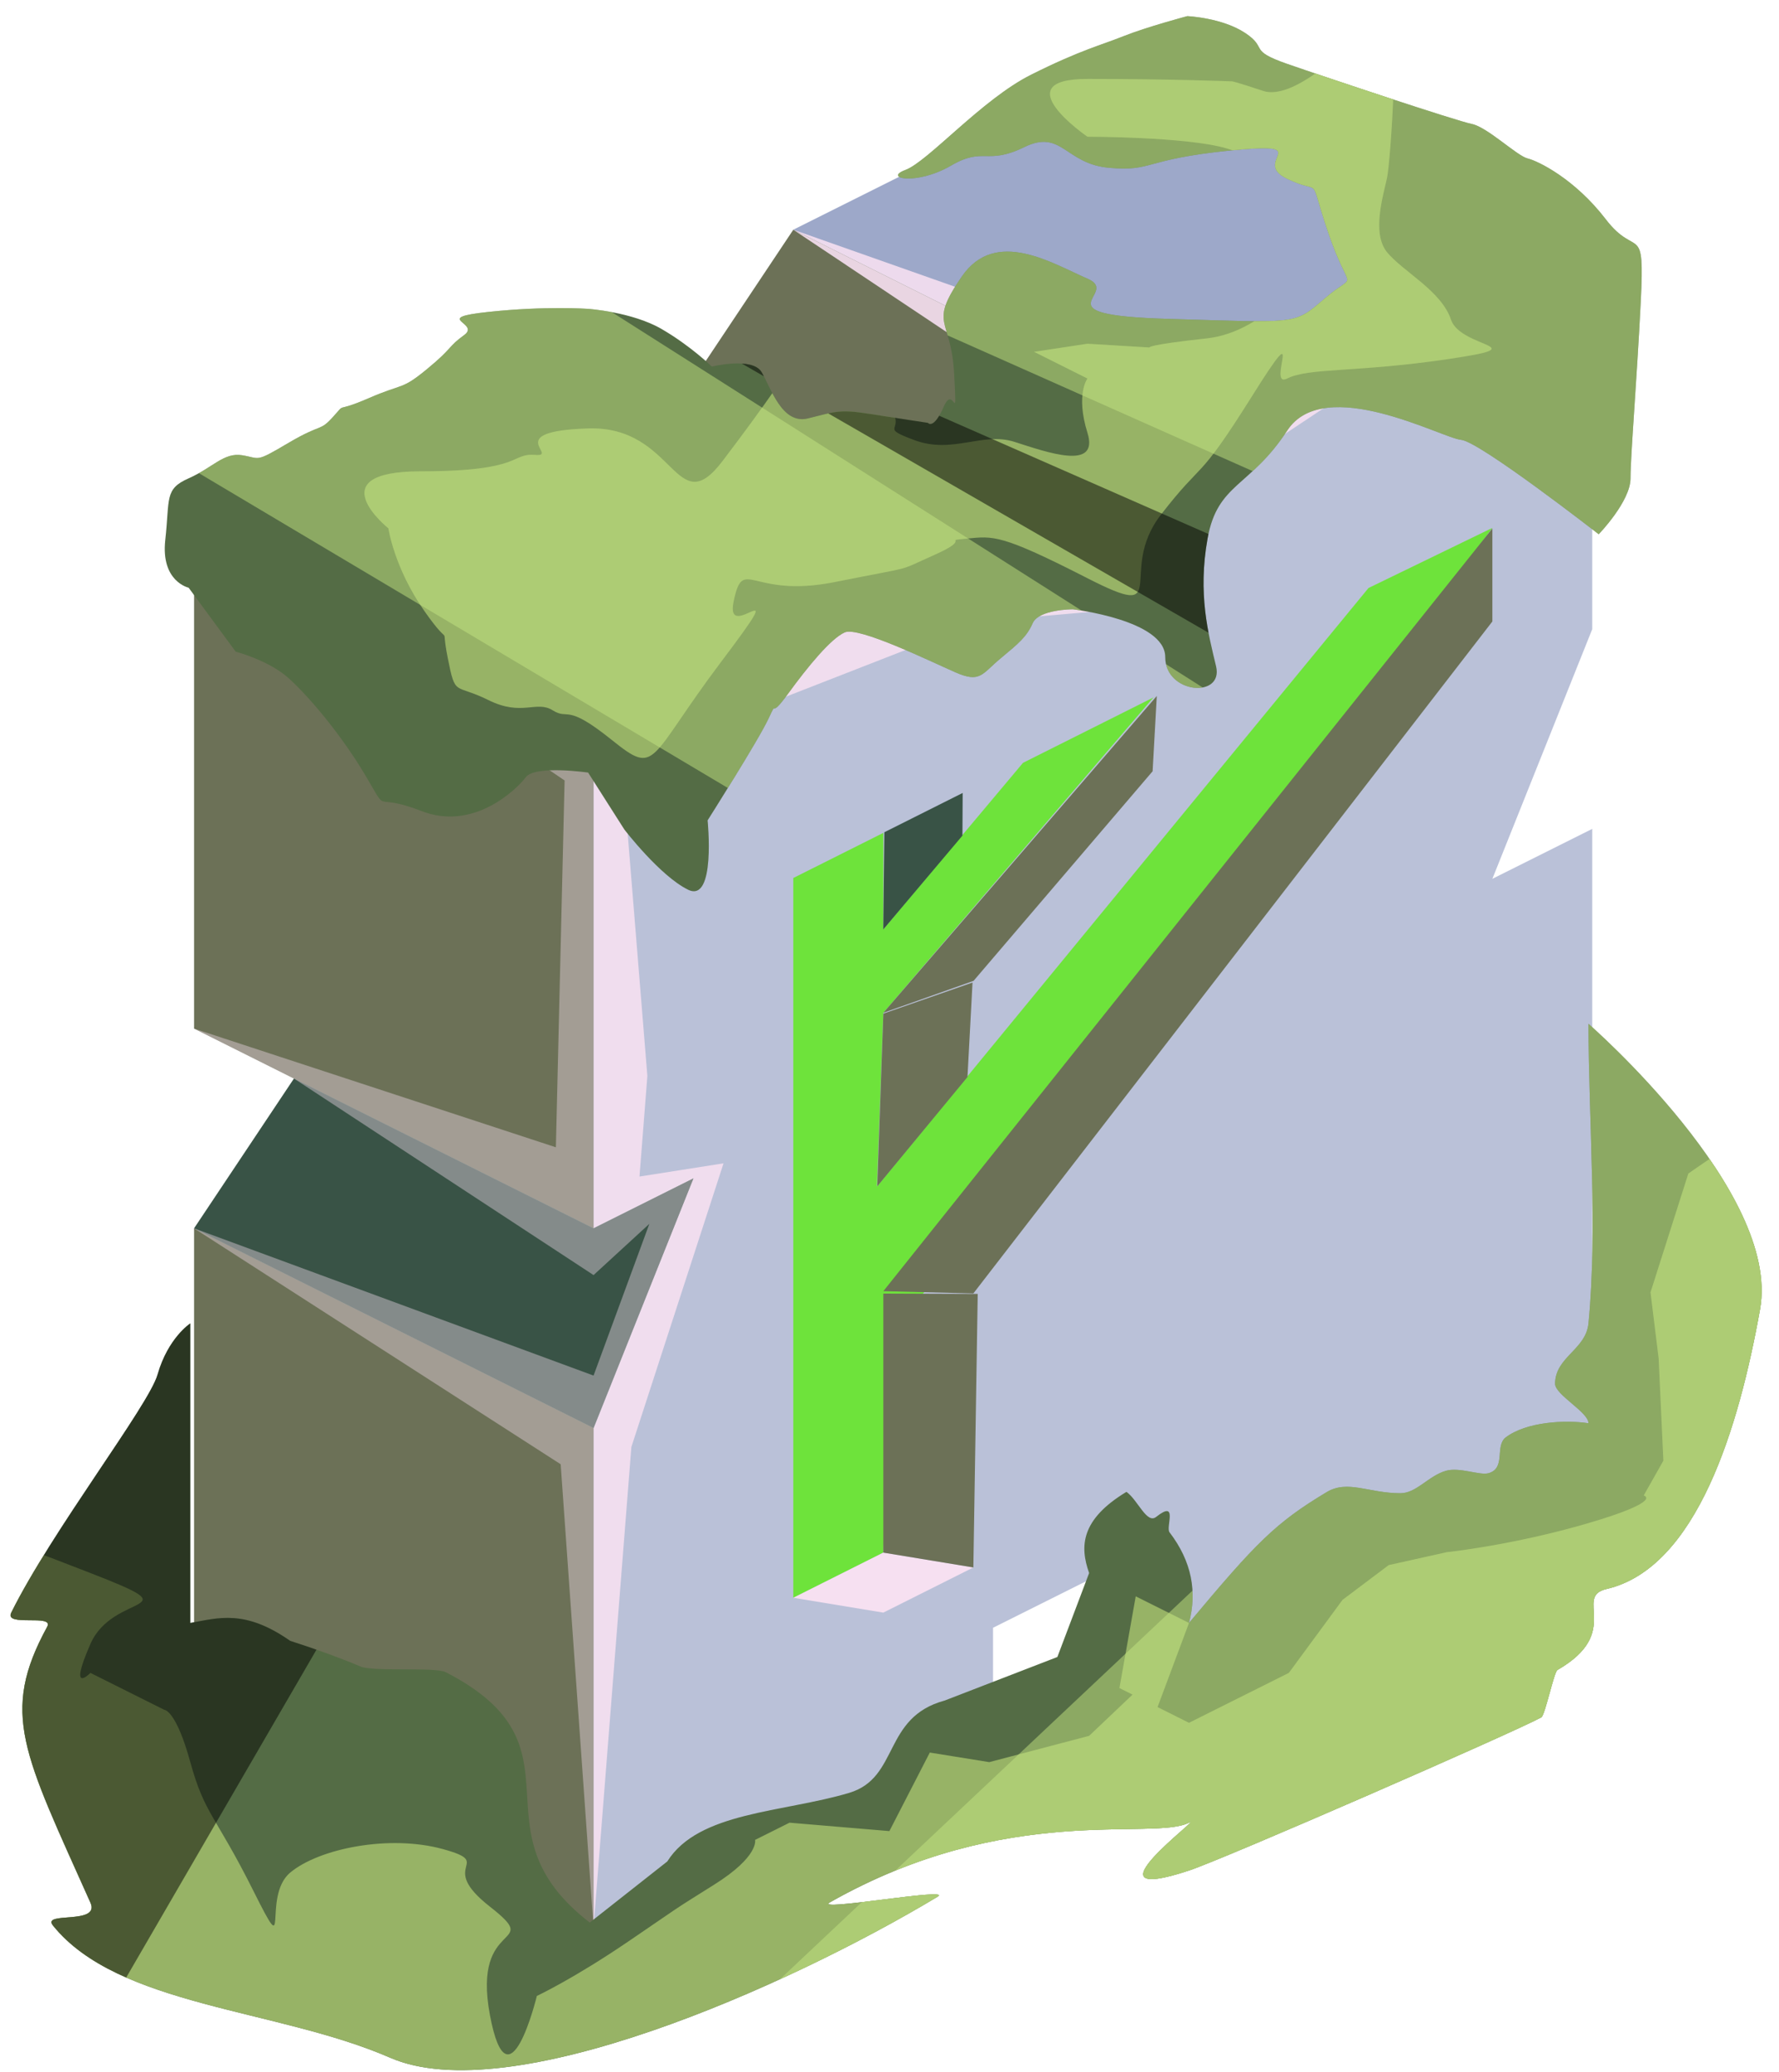 <?xml version="1.0" encoding="UTF-8" standalone="no"?><!DOCTYPE svg PUBLIC "-//W3C//DTD SVG 1.1//EN" "http://www.w3.org/Graphics/SVG/1.1/DTD/svg11.dtd"><svg width="100%" height="100%" viewBox="0 0 91 106" version="1.1" xmlns="http://www.w3.org/2000/svg" xmlns:xlink="http://www.w3.org/1999/xlink" xml:space="preserve" xmlns:serif="http://www.serif.com/" style="fill-rule:evenodd;clip-rule:evenodd;stroke-linejoin:round;stroke-miterlimit:1.414;"><g id="F_Runestone_mossy_1"><g id="F_Runestone_grass_runes_1"><g id="F_Runestone_runes_1"><g><g><g><path d="M61.013,1.535l20.434,10.217l-20.434,10.217l-20.434,-10.217l20.434,-10.217Z" style="fill:#9da8c9;"/><clipPath id="_clip1"><path d="M61.013,1.535l20.434,10.217l-20.434,10.217l-20.434,-10.217l20.434,-10.217Z"/></clipPath><g clip-path="url(#_clip1)"><path d="M81.447,11.752l-20.434,7.207l-20.434,-7.207l16.528,11.037l-2.016,4.234l-4.295,0.054l-20.434,-10.217l15.325,9.861l-14.487,7.762l-21.273,-7.406l18.954,12.849l-0.446,18.766l-18.508,-6.072l5.109,2.554l15.326,10.055l2.854,-2.621l-2.854,7.762l-20.435,-7.533l18.753,12.069l1.682,23.691l1.935,-24.575l4.714,-14.51l-4.299,0.676l0.403,-5.141l-1.31,-16.129l18.225,-7.115l8.696,-0.76l5.176,-7.63l17.545,-11.661Z" style="fill:#f6e0f1;fill-opacity:0.9;"/></g><path d="M30.362,16.86l-20.435,10.217l20.435,10.217l20.434,-10.217l-20.434,-10.217" style="fill:#9da8c9;"/><clipPath id="_clip2"><path d="M30.362,16.86l-20.435,10.217l20.435,10.217l20.434,-10.217l-20.434,-10.217"/></clipPath><g clip-path="url(#_clip2)"><path d="M84.078,70.404l-10.72,-7.911l-2.054,-16.353l-2.977,16.814l10.719,12.6l-15.707,10.328l-3.667,-13.492l1.415,-10.924l-5.109,4.654l0,13.225l-13.317,3.559l10.938,2.739l-11.142,12.485l-6.913,-10.65l-5.109,-3.656l-18.08,9.472l15.264,0.231l12.413,0.867l-4.488,7.709l-30.651,0.962l-2.388,-27.632l7.496,6.469l6.793,1.712l3.424,-1.712l-7.428,-3.714l-4.456,-12.446l-0.849,-23.451l12.733,8.96l1.983,4.117l1.42,-5.819l-3.403,-3.407l-11.817,-14.526l4.261,-17.455l17.773,16.655l-5.108,-17.879l11.544,-5.773l8.89,-4.444l7.848,9.032l4.366,5.294l3.112,-1.555l5.108,-4.978l-5.108,-3.078l0,2.947l-5.109,-2.554l2.564,-3.826l12.762,4.01l7.676,1.1l7.649,10.83l-1.66,12.598l1.66,31.482l7.734,-67.653l-72.438,-2.165l-40.256,53.097l18.115,65.252l76.628,-0.636l7.666,-41.511" style="fill:#542f7f;fill-opacity:0.7;"/><path d="M81.447,11.752l-20.434,7.207l-20.434,-7.207l16.528,11.037l-2.016,4.234l-4.295,0.054l-20.434,-10.217l15.325,9.861l-14.487,7.762l-21.273,-7.406l18.954,12.849l-0.446,18.766l-18.508,-6.072l5.109,2.554l15.326,10.055l2.854,-2.621l-2.854,7.762l-20.435,-7.533l18.753,12.069l1.682,23.691l1.935,-24.575l4.714,-14.51l-4.299,0.676l0.403,-5.141l-1.31,-16.129l18.225,-7.115l8.696,-0.76l5.176,-7.63l17.545,-11.661Z" style="fill:#f6e0f1;fill-opacity:0.9;"/></g><path d="M40.579,11.752l-5.109,7.662l20.434,10.218l5.109,-7.663l-20.434,-10.217Z" style="fill:#6c7157;"/><clipPath id="_clip3"><path d="M40.579,11.752l-5.109,7.662l20.434,10.218l5.109,-7.663l-20.434,-10.217Z"/></clipPath><g clip-path="url(#_clip3)"><path d="M84.078,70.404l-10.72,-7.911l-2.054,-16.353l-2.977,16.814l10.719,12.6l-15.707,10.328l-3.667,-13.492l1.415,-10.924l-5.109,4.654l0,13.225l-13.317,3.559l10.938,2.739l-11.142,12.485l-6.913,-10.65l-5.109,-3.656l-18.08,9.472l15.264,0.231l12.413,0.867l-4.488,7.709l-30.651,0.962l-2.388,-27.632l7.496,6.469l6.793,1.712l3.424,-1.712l-7.428,-3.714l-4.456,-12.446l-0.849,-23.451l12.733,8.96l1.983,4.117l1.42,-5.819l-3.403,-3.407l-11.817,-14.526l4.261,-17.455l17.773,16.655l-5.108,-17.879l11.544,-5.773l8.89,-4.444l7.848,9.032l4.366,5.294l3.112,-1.555l5.108,-4.978l-5.108,-3.078l0,2.947l-5.109,-2.554l2.564,-3.826l12.762,4.01l7.676,1.1l7.649,10.83l-1.66,12.598l1.66,31.482l7.734,-67.653l-72.438,-2.165l-40.256,53.097l18.115,65.252l76.628,-0.636l7.666,-41.511" style="fill:#542f7f;fill-opacity:0.7;"/><path d="M81.447,11.752l-20.434,7.207l-20.434,-7.207l16.528,11.037l-2.016,4.234l-4.295,0.054l-20.434,-10.217l15.325,9.861l-14.487,7.762l-21.273,-7.406l18.954,12.849l-0.446,18.766l-18.508,-6.072l5.109,2.554l15.326,10.055l2.854,-2.621l-2.854,7.762l-20.435,-7.533l18.753,12.069l1.682,23.691l1.935,-24.575l4.714,-14.51l-4.299,0.676l0.403,-5.141l-1.31,-16.129l18.225,-7.115l8.696,-0.76l5.176,-7.63l17.545,-11.661Z" style="fill:#f6e0f1;fill-opacity:0.9;"/></g><path d="M81.447,11.752l-20.434,10.217l-5.109,7.663l-5.108,-2.555l-20.434,10.217l0,25.543l5.108,-2.554l-5.108,12.771l0,25.543l20.434,-10.217l0,-5.109l5.108,-2.554l5.109,2.554l20.434,-10.217l0,-30.651l-5.109,2.554l5.109,-12.771l0,-20.434" style="fill:#bac1d8;"/><clipPath id="_clip4"><path d="M81.447,11.752l-20.434,10.217l-5.109,7.663l-5.108,-2.555l-20.434,10.217l0,25.543l5.108,-2.554l-5.108,12.771l0,25.543l20.434,-10.217l0,-5.109l5.108,-2.554l5.109,2.554l20.434,-10.217l0,-30.651l-5.109,2.554l5.109,-12.771l0,-20.434"/></clipPath><g clip-path="url(#_clip4)"><path d="M81.447,11.752l-20.434,7.207l-20.434,-7.207l16.528,11.037l-2.016,4.234l-4.295,0.054l-20.434,-10.217l15.325,9.861l-14.487,7.762l-21.273,-7.406l18.954,12.849l-0.446,18.766l-18.508,-6.072l5.109,2.554l15.326,10.055l2.854,-2.621l-2.854,7.762l-20.435,-7.533l18.753,12.069l1.682,23.691l1.935,-24.575l4.714,-14.51l-4.299,0.676l0.403,-5.141l-1.31,-16.129l18.225,-7.115l8.696,-0.76l5.176,-7.63l17.545,-11.661Z" style="fill:#f6e0f1;fill-opacity:0.9;"/></g><path d="M9.927,27.077l20.435,10.217l0,25.543l-20.435,-10.217l0,-25.543Z" style="fill:#6c7157;"/><clipPath id="_clip5"><path d="M9.927,27.077l20.435,10.217l0,25.543l-20.435,-10.217l0,-25.543Z"/></clipPath><g clip-path="url(#_clip5)"><path d="M81.447,11.752l-20.434,7.207l-20.434,-7.207l16.528,11.037l-2.016,4.234l-4.295,0.054l-20.434,-10.217l15.325,9.861l-14.487,7.762l-21.273,-7.406l18.954,12.849l-0.446,18.766l-18.508,-6.072l5.109,2.554l15.326,10.055l2.854,-2.621l-2.854,7.762l-20.435,-7.533l18.753,12.069l1.682,23.691l1.935,-24.575l4.714,-14.51l-4.299,0.676l0.403,-5.141l-1.31,-16.129l18.225,-7.115l8.696,-0.76l5.176,-7.63l17.545,-11.661Z" style="fill:#f6e0f1;fill-opacity:0.4;"/></g><path d="M30.362,98.597l-20.435,-10.217l0,-25.543l20.435,10.217l0,25.543" style="fill:#6c7157;"/><clipPath id="_clip6"><path d="M30.362,98.597l-20.435,-10.217l0,-25.543l20.435,10.217l0,25.543"/></clipPath><g clip-path="url(#_clip6)"><path d="M81.447,11.752l-20.434,7.207l-20.434,-7.207l16.528,11.037l-2.016,4.234l-4.295,0.054l-20.434,-10.217l15.325,9.861l-14.487,7.762l-21.273,-7.406l18.954,12.849l-0.446,18.766l-18.508,-6.072l5.109,2.554l15.326,10.055l2.854,-2.621l-2.854,7.762l-20.435,-7.533l18.753,12.069l1.682,23.691l1.935,-24.575l4.714,-14.51l-4.299,0.676l0.403,-5.141l-1.31,-16.129l18.225,-7.115l8.696,-0.76l5.176,-7.63l17.545,-11.661Z" style="fill:#f6e0f1;fill-opacity:0.4;"/></g><path d="M9.927,52.62l5.109,2.554l-5.109,7.663l20.435,10.217l5.108,-12.771l-5.108,2.554l-20.435,-10.217Z" style="fill:#395346;"/><clipPath id="_clip7"><path d="M9.927,52.62l5.109,2.554l-5.109,7.663l20.435,10.217l5.108,-12.771l-5.108,2.554l-20.435,-10.217Z"/></clipPath><g clip-path="url(#_clip7)"><path d="M81.447,11.752l-20.434,7.207l-20.434,-7.207l16.528,11.037l-2.016,4.234l-4.295,0.054l-20.434,-10.217l15.325,9.861l-14.487,7.762l-21.273,-7.406l18.954,12.849l-0.446,18.766l-18.508,-6.072l5.109,2.554l15.326,10.055l2.854,-2.621l-2.854,7.762l-20.435,-7.533l18.753,12.069l1.682,23.691l1.935,-24.575l4.714,-14.51l-4.299,0.676l0.403,-5.141l-1.31,-16.129l18.225,-7.115l8.696,-0.76l5.176,-7.63l17.545,-11.661Z" style="fill:#f6e0f1;fill-opacity:0.4;"/></g></g><g><path d="M40.579,44.916l0,36.821l4.605,-2.31l0.503,-11.192l30.651,-41.23l-6.337,3.076l-25.143,30.616l0.326,-8.885l13.818,-16.134l-6.673,3.346l-7.145,8.513l0,-4.93l-4.605,2.309Z" style="fill:#6ee33b;"/><path d="M40.579,81.737l4.605,0.759l4.606,-2.31l-4.606,-0.759l-4.605,2.31Z" style="fill:#f6e0f1;"/><path d="M49.79,80.186l0.223,-13.993l-4.829,-0.018l0,13.252l4.606,0.759Z" style="fill:#6c7157;"/><path d="M45.184,66.053l31.154,-39.021l0,4.76l-26.548,34.375l-4.606,-0.114Z" style="fill:#6c7157;"/><path d="M49.799,50.178l9.16,-10.723l0.214,-3.852l-13.989,16.209l4.615,-1.634Z" style="fill:#6c7157;"/><path d="M45.237,42.575l-0.056,4.973l4.05,-4.801l0.012,-2.182l-4.006,2.01Z" style="fill:#395346;"/><path d="M45.185,51.854l4.562,-1.591l-0.258,4.834l-4.616,5.593l0.312,-8.836Z" style="fill:#6c7157;"/></g></g></g></g><path d="M81.254,52.374c0,0 9.855,8.577 8.776,14.606c-1.078,6.028 -3.229,13.233 -7.853,14.308c-1.72,0.4 0.847,2.21 -2.512,4.143c-0.176,0.102 -0.635,2.32 -0.823,2.423c-1.408,0.769 -16.226,7.243 -18.023,7.836c-5.677,1.875 0.864,-2.886 0,-2.447c-1.867,0.948 -9.278,-1.077 -18.368,4.075c-0.899,0.51 6.362,-0.801 5.508,-0.288c-7.774,4.667 -21.894,10.898 -28.008,8.234c-5.758,-2.509 -13.904,-2.61 -17.243,-6.763c-0.596,-0.741 2.436,-0.007 1.918,-1.167c-3.422,-7.661 -4.632,-9.677 -2.213,-14.113c0.371,-0.68 -2.212,0.031 -1.837,-0.725c2.07,-4.177 7.027,-10.585 7.483,-12.178c0.537,-1.882 1.675,-2.618 1.675,-2.618l0,15.325c1.439,-0.257 2.787,-0.709 5.109,0.915c1.379,0.443 2.569,0.88 3.599,1.313c0.669,0.282 3.818,0.011 4.36,0.291c7.443,3.83 1.155,8.023 7.366,12.807l3.966,-3.126c1.596,-2.547 5.9,-2.495 9.298,-3.506c2.588,-0.77 1.704,-3.862 4.891,-4.725l5.763,-2.227l1.625,-4.296c-0.488,-1.367 -0.424,-2.743 1.91,-4.153c0.587,0.424 1.04,1.66 1.516,1.284c1.151,-0.91 0.484,0.521 0.685,0.783c1.154,1.507 1.415,3.058 0.997,4.64c3.435,-4.107 4.416,-5.117 7.045,-6.694c1.078,-0.647 2.156,0.061 3.776,0.057c0.822,-0.002 1.43,-0.894 2.328,-1.148c0.697,-0.198 1.722,0.251 2.177,0.123c0.902,-0.256 0.306,-1.398 0.877,-1.831c1.052,-0.798 3.03,-0.905 4.232,-0.724c0.004,-0.566 -1.713,-1.455 -1.709,-2.022c0.007,-1.369 1.577,-1.739 1.709,-3.086c0.466,-4.783 0.007,-10.451 0,-15.326Z" style="fill:#546c45;"/><clipPath id="_clip8"><path d="M81.254,52.374c0,0 9.855,8.577 8.776,14.606c-1.078,6.028 -3.229,13.233 -7.853,14.308c-1.72,0.4 0.847,2.21 -2.512,4.143c-0.176,0.102 -0.635,2.32 -0.823,2.423c-1.408,0.769 -16.226,7.243 -18.023,7.836c-5.677,1.875 0.864,-2.886 0,-2.447c-1.867,0.948 -9.278,-1.077 -18.368,4.075c-0.899,0.51 6.362,-0.801 5.508,-0.288c-7.774,4.667 -21.894,10.898 -28.008,8.234c-5.758,-2.509 -13.904,-2.61 -17.243,-6.763c-0.596,-0.741 2.436,-0.007 1.918,-1.167c-3.422,-7.661 -4.632,-9.677 -2.213,-14.113c0.371,-0.68 -2.212,0.031 -1.837,-0.725c2.07,-4.177 7.027,-10.585 7.483,-12.178c0.537,-1.882 1.675,-2.618 1.675,-2.618l0,15.325c1.439,-0.257 2.787,-0.709 5.109,0.915c1.379,0.443 2.569,0.88 3.599,1.313c0.669,0.282 3.818,0.011 4.36,0.291c7.443,3.83 1.155,8.023 7.366,12.807l3.966,-3.126c1.596,-2.547 5.9,-2.495 9.298,-3.506c2.588,-0.77 1.704,-3.862 4.891,-4.725l5.763,-2.227l1.625,-4.296c-0.488,-1.367 -0.424,-2.743 1.91,-4.153c0.587,0.424 1.04,1.66 1.516,1.284c1.151,-0.91 0.484,0.521 0.685,0.783c1.154,1.507 1.415,3.058 0.997,4.64c3.435,-4.107 4.416,-5.117 7.045,-6.694c1.078,-0.647 2.156,0.061 3.776,0.057c0.822,-0.002 1.43,-0.894 2.328,-1.148c0.697,-0.198 1.722,0.251 2.177,0.123c0.902,-0.256 0.306,-1.398 0.877,-1.831c1.052,-0.798 3.03,-0.905 4.232,-0.724c0.004,-0.566 -1.713,-1.455 -1.709,-2.022c0.007,-1.369 1.577,-1.739 1.709,-3.086c0.466,-4.783 0.007,-10.451 0,-15.326Z"/></clipPath><g clip-path="url(#_clip8)"><path d="M84.316,46.819l19.321,40.312l-81.441,30.799l53.135,-50.061l3.662,-22.265l5.323,1.215Z" style="fill:#c4e783;fill-opacity:0.5;"/><path d="M91.471,57.483c0.018,-1.108 -5.109,2.554 -5.109,2.554l-1.934,6.075l0.416,3.383l0.242,5.23l-1.006,1.779c0,0 1.051,0.273 -2.826,1.413c-3.878,1.139 -7.244,1.487 -7.244,1.487l-2.973,0.661l-2.363,1.779l-2.746,3.736l-5.109,2.554l-1.609,-0.805l1.609,-4.304l-2.724,-1.362l-0.833,4.692l0.672,0.336l-2.223,2.11l-5.109,1.344l-3.041,-0.49l-2.067,4.018l-5.109,-0.43l-1.762,0.881c0,0 0.221,0.84 -2.102,2.295c-2.324,1.455 -1.596,1.006 -4.396,2.91c-2.8,1.905 -4.664,2.777 -4.664,2.777c0,0 -1.458,6.016 -2.401,0.976c-0.943,-5.04 2.791,-3.36 0,-5.544c-2.791,-2.185 0.323,-2.196 -2.41,-2.946c-2.734,-0.751 -6.329,-0.032 -7.807,1.205c-1.479,1.237 0.072,4.842 -1.879,0.939c-1.952,-3.903 -2.491,-3.903 -3.23,-6.591c-0.738,-2.688 -1.332,-2.677 -1.332,-2.677l-1.209,-0.605l-2.567,-1.283c0,0 -1.178,1.205 0,-1.483c1.178,-2.688 5.374,-1.539 0,-3.626c-5.375,-2.087 -6.55,-2.588 -9.07,-0.573c-2.521,2.015 -4.288,-5.036 -3.404,9.662c0.883,14.698 -12.46,17.358 5.804,23.336c18.264,5.979 13.399,8.656 32.212,5.889c18.814,-2.766 20.48,-2.43 30.651,-7.807c10.172,-5.376 11.476,1.089 21.913,-11.888c10.437,-12.977 10.369,-9.812 13.847,-18.619c3.478,-8.807 7.916,-10.991 5.109,-14.183c-2.807,-3.192 -10.235,-7.698 -10.217,-8.805Z" style="fill:#97b366;"/><clipPath id="_clip9"><path d="M91.471,57.483c0.018,-1.108 -5.109,2.554 -5.109,2.554l-1.934,6.075l0.416,3.383l0.242,5.23l-1.006,1.779c0,0 1.051,0.273 -2.826,1.413c-3.878,1.139 -7.244,1.487 -7.244,1.487l-2.973,0.661l-2.363,1.779l-2.746,3.736l-5.109,2.554l-1.609,-0.805l1.609,-4.304l-2.724,-1.362l-0.833,4.692l0.672,0.336l-2.223,2.11l-5.109,1.344l-3.041,-0.49l-2.067,4.018l-5.109,-0.43l-1.762,0.881c0,0 0.221,0.84 -2.102,2.295c-2.324,1.455 -1.596,1.006 -4.396,2.91c-2.8,1.905 -4.664,2.777 -4.664,2.777c0,0 -1.458,6.016 -2.401,0.976c-0.943,-5.04 2.791,-3.36 0,-5.544c-2.791,-2.185 0.323,-2.196 -2.41,-2.946c-2.734,-0.751 -6.329,-0.032 -7.807,1.205c-1.479,1.237 0.072,4.842 -1.879,0.939c-1.952,-3.903 -2.491,-3.903 -3.23,-6.591c-0.738,-2.688 -1.332,-2.677 -1.332,-2.677l-1.209,-0.605l-2.567,-1.283c0,0 -1.178,1.205 0,-1.483c1.178,-2.688 5.374,-1.539 0,-3.626c-5.375,-2.087 -6.55,-2.588 -9.07,-0.573c-2.521,2.015 -4.288,-5.036 -3.404,9.662c0.883,14.698 -12.46,17.358 5.804,23.336c18.264,5.979 13.399,8.656 32.212,5.889c18.814,-2.766 20.48,-2.43 30.651,-7.807c10.172,-5.376 11.476,1.089 21.913,-11.888c10.437,-12.977 10.369,-9.812 13.847,-18.619c3.478,-8.807 7.916,-10.991 5.109,-14.183c-2.807,-3.192 -10.235,-7.698 -10.217,-8.805Z"/></clipPath><g clip-path="url(#_clip9)"><path d="M84.316,46.819l19.321,40.312l-81.441,30.799l53.135,-50.061l3.662,-22.265l5.323,1.215Z" style="fill:#c4e783;fill-opacity:0.5;"/></g><path d="M20.837,76.382l-19.492,33.589l-12.859,-32.78c0,0 18.886,-21.303 20.434,-19.585c1.548,1.718 11.917,18.776 11.917,18.776Z" style="fill-opacity:0.5;"/></g></g><path d="M81.778,27.331c0,0 -6.096,-4.753 -7.042,-4.831c-0.946,-0.079 -6.988,-3.389 -8.893,-0.473c-1.905,2.916 -3.56,2.68 -4.072,5.517c-0.512,2.837 0.039,4.886 0.434,6.541c0.394,1.655 -2.601,1.419 -2.601,-0.473c0,-1.891 -4.729,-2.443 -4.729,-2.443c0,0 -1.734,0 -2.049,0.709c-0.316,0.71 -0.71,1.025 -1.655,1.813c-0.946,0.788 -1.025,1.261 -2.286,0.709c-1.261,-0.551 -4.965,-2.364 -5.675,-2.049c-0.709,0.316 -1.879,1.734 -2.91,3.153c-1.03,1.418 -0.465,0.13 -0.984,1.247c-0.519,1.117 -3.12,5.216 -3.12,5.216c0,0 0.435,4.255 -1.004,3.546c-1.439,-0.709 -3.252,-3.074 -3.252,-3.074l-1.857,-2.916c0,0 -2.714,-0.394 -3.187,0.237c-0.473,0.63 -2.677,2.763 -5.319,1.736c-2.641,-1.027 -1.617,0.313 -2.878,-1.815c-1.261,-2.128 -2.918,-4.073 -3.941,-4.992c-1.024,-0.919 -2.7,-1.35 -2.7,-1.35l-2.409,-3.273c0,0 -1.431,-0.313 -1.195,-2.442c0.236,-2.13 -0.052,-2.602 1.195,-3.154c1.248,-0.552 1.798,-1.336 2.744,-1.18c0.947,0.155 0.63,0.392 2.365,-0.633c1.735,-1.024 1.577,-0.552 2.286,-1.34c0.71,-0.788 0,-0.157 1.813,-0.945c1.813,-0.789 1.655,-0.394 2.995,-1.498c1.34,-1.103 1.025,-1.103 1.892,-1.734c0.866,-0.63 -1.715,-0.867 1.231,-1.182c2.946,-0.315 5.108,-0.158 5.108,-0.158c0,0 2.251,0.158 3.749,1.025c1.497,0.867 2.58,1.928 2.58,1.928c0,0 2.07,-0.509 2.543,0.279c0.472,0.788 1.034,2.699 2.369,2.374c1.335,-0.325 1.571,-0.483 3.069,-0.246c1.497,0.236 3.073,0.473 3.073,0.473c0,0 0.284,0.379 0.812,-0.835c0.528,-1.215 0.686,1.229 0.528,-1.687c-0.157,-2.917 -1.34,-2.444 0.394,-4.966c1.734,-2.522 4.655,-0.648 6.426,0.11c1.771,0.757 -2.682,1.86 4.116,2.058c6.797,0.197 6.416,0.33 8.064,-1.077c1.649,-1.406 1.255,-0.066 0.152,-3.297c-1.103,-3.232 -0.21,-1.881 -2.115,-2.793c-1.905,-0.912 1.627,-1.906 -2.897,-1.448c-4.524,0.457 -3.936,1.083 -6.201,0.888c-2.264,-0.194 -2.425,-2 -4.354,-1.058c-1.93,0.943 -2.056,-0.039 -3.742,0.943c-1.772,1.031 -3.497,0.653 -2.337,0.224c1.161,-0.43 3.913,-3.613 6.435,-4.874c2.522,-1.261 3.547,-1.498 4.729,-1.971c1.182,-0.472 3.259,-1.024 3.259,-1.024c0,0 1.785,0.079 2.967,0.867c1.182,0.788 0.105,0.867 2.141,1.576c2.036,0.709 8.656,2.916 9.445,3.074c0.788,0.157 2.315,1.635 2.852,1.763c0.537,0.128 2.415,1.047 3.998,3.11c1.583,2.062 1.999,0.058 1.791,4.213c-0.208,4.154 -0.524,7.859 -0.524,9.041c0,1.182 -1.627,2.861 -1.627,2.861Z" style="fill:#546c45;"/><clipPath id="_clip10"><path d="M81.778,27.331c0,0 -6.096,-4.753 -7.042,-4.831c-0.946,-0.079 -6.988,-3.389 -8.893,-0.473c-1.905,2.916 -3.56,2.68 -4.072,5.517c-0.512,2.837 0.039,4.886 0.434,6.541c0.394,1.655 -2.601,1.419 -2.601,-0.473c0,-1.891 -4.729,-2.443 -4.729,-2.443c0,0 -1.734,0 -2.049,0.709c-0.316,0.71 -0.71,1.025 -1.655,1.813c-0.946,0.788 -1.025,1.261 -2.286,0.709c-1.261,-0.551 -4.965,-2.364 -5.675,-2.049c-0.709,0.316 -1.879,1.734 -2.91,3.153c-1.03,1.418 -0.465,0.13 -0.984,1.247c-0.519,1.117 -3.12,5.216 -3.12,5.216c0,0 0.435,4.255 -1.004,3.546c-1.439,-0.709 -3.252,-3.074 -3.252,-3.074l-1.857,-2.916c0,0 -2.714,-0.394 -3.187,0.237c-0.473,0.63 -2.677,2.763 -5.319,1.736c-2.641,-1.027 -1.617,0.313 -2.878,-1.815c-1.261,-2.128 -2.918,-4.073 -3.941,-4.992c-1.024,-0.919 -2.7,-1.35 -2.7,-1.35l-2.409,-3.273c0,0 -1.431,-0.313 -1.195,-2.442c0.236,-2.13 -0.052,-2.602 1.195,-3.154c1.248,-0.552 1.798,-1.336 2.744,-1.18c0.947,0.155 0.63,0.392 2.365,-0.633c1.735,-1.024 1.577,-0.552 2.286,-1.34c0.71,-0.788 0,-0.157 1.813,-0.945c1.813,-0.789 1.655,-0.394 2.995,-1.498c1.34,-1.103 1.025,-1.103 1.892,-1.734c0.866,-0.63 -1.715,-0.867 1.231,-1.182c2.946,-0.315 5.108,-0.158 5.108,-0.158c0,0 2.251,0.158 3.749,1.025c1.497,0.867 2.58,1.928 2.58,1.928c0,0 2.07,-0.509 2.543,0.279c0.472,0.788 1.034,2.699 2.369,2.374c1.335,-0.325 1.571,-0.483 3.069,-0.246c1.497,0.236 3.073,0.473 3.073,0.473c0,0 0.284,0.379 0.812,-0.835c0.528,-1.215 0.686,1.229 0.528,-1.687c-0.157,-2.917 -1.34,-2.444 0.394,-4.966c1.734,-2.522 4.655,-0.648 6.426,0.11c1.771,0.757 -2.682,1.86 4.116,2.058c6.797,0.197 6.416,0.33 8.064,-1.077c1.649,-1.406 1.255,-0.066 0.152,-3.297c-1.103,-3.232 -0.21,-1.881 -2.115,-2.793c-1.905,-0.912 1.627,-1.906 -2.897,-1.448c-4.524,0.457 -3.936,1.083 -6.201,0.888c-2.264,-0.194 -2.425,-2 -4.354,-1.058c-1.93,0.943 -2.056,-0.039 -3.742,0.943c-1.772,1.031 -3.497,0.653 -2.337,0.224c1.161,-0.43 3.913,-3.613 6.435,-4.874c2.522,-1.261 3.547,-1.498 4.729,-1.971c1.182,-0.472 3.259,-1.024 3.259,-1.024c0,0 1.785,0.079 2.967,0.867c1.182,0.788 0.105,0.867 2.141,1.576c2.036,0.709 8.656,2.916 9.445,3.074c0.788,0.157 2.315,1.635 2.852,1.763c0.537,0.128 2.415,1.047 3.998,3.11c1.583,2.062 1.999,0.058 1.791,4.213c-0.208,4.154 -0.524,7.859 -0.524,9.041c0,1.182 -1.627,2.861 -1.627,2.861Z"/></clipPath><g clip-path="url(#_clip10)"><path d="M71.902,42.827l19.484,-20.033c3.401,-19.583 -11.635,-25.793 -37.022,-24.496l-19.172,12.951l38.178,16.986c-2.69,2.679 4.925,-1.859 -8.659,8.962l-37.707,-23.957l-17.355,10.653l32.901,19.583l29.352,-0.649" style="fill:#c4e783;fill-opacity:0.5;"/><path d="M70.952,1.483c0.683,-0.524 0.178,6.742 0,7.604c-0.179,0.862 -0.807,2.832 0,3.818c0.807,0.985 2.777,1.97 3.269,3.448c0.493,1.477 4.509,1.326 -0.146,2.017c-4.656,0.692 -7.128,0.432 -8.232,0.993c-1.104,0.561 1.081,-3.689 -1.797,0.899c-2.878,4.588 -2.403,3.146 -4.673,6.083c-2.269,2.938 0.686,5.503 -3.747,3.235c-4.433,-2.267 -4.809,-2.158 -6.16,-2.028c-1.352,0.13 0.341,-0.056 -1.675,0.837c-2.016,0.894 -0.785,0.525 -5.095,1.387c-4.31,0.862 -4.668,-1.378 -5.166,0.973c-0.499,2.352 3.189,-1.973 -0.625,3.083c-3.814,5.056 -3.258,5.913 -5.629,4.007c-2.372,-1.906 -2.16,-0.975 -3.005,-1.502c-0.845,-0.527 -1.56,0.335 -3.296,-0.527c-1.736,-0.862 -1.672,-0.129 -2.073,-2.158c-0.402,-2.029 0.309,-0.239 -1.217,-2.427c-1.525,-2.188 -1.819,-4.199 -1.819,-4.199c0,0 -3.646,-2.915 1.649,-2.915c5.295,0 4.579,-0.94 5.861,-0.84c1.281,0.101 -1.778,-1.207 2.707,-1.354c4.485,-0.146 4.457,4.846 6.873,1.673c2.415,-3.173 3.344,-4.651 3.344,-4.651c0,0 1.713,-2.083 2.917,-0.672c1.203,1.411 1.087,0.918 2.192,2.396c1.105,1.478 -0.619,1.108 1.351,1.847c1.97,0.739 3.479,-0.432 5.126,0.092c1.647,0.524 4.355,1.509 3.74,-0.461c-0.615,-1.971 0,-2.778 0,-2.778l-2.731,-1.365l2.731,-0.414l3.175,0.192c0,0 -0.191,-0.125 2.935,-0.466c3.126,-0.342 5.34,-3.672 5.34,-3.672c0,0 -0.499,0.868 -1.233,-1.719c-0.734,-2.586 -1.079,-3.744 -3.123,-4.335c-2.045,-0.59 -7.094,-0.59 -7.094,-0.59c0,0 -4.311,-2.957 0,-2.956c4.311,0 7.389,0.123 7.389,0.123c0,0 0.121,-0.004 1.6,0.491c1.479,0.494 4.039,-2.02 4.039,-2.02c0,0 1.614,-0.625 2.298,-1.149Z" style="fill:#97b366;"/><clipPath id="_clip11"><path d="M70.952,1.483c0.683,-0.524 0.178,6.742 0,7.604c-0.179,0.862 -0.807,2.832 0,3.818c0.807,0.985 2.777,1.97 3.269,3.448c0.493,1.477 4.509,1.326 -0.146,2.017c-4.656,0.692 -7.128,0.432 -8.232,0.993c-1.104,0.561 1.081,-3.689 -1.797,0.899c-2.878,4.588 -2.403,3.146 -4.673,6.083c-2.269,2.938 0.686,5.503 -3.747,3.235c-4.433,-2.267 -4.809,-2.158 -6.16,-2.028c-1.352,0.13 0.341,-0.056 -1.675,0.837c-2.016,0.894 -0.785,0.525 -5.095,1.387c-4.31,0.862 -4.668,-1.378 -5.166,0.973c-0.499,2.352 3.189,-1.973 -0.625,3.083c-3.814,5.056 -3.258,5.913 -5.629,4.007c-2.372,-1.906 -2.16,-0.975 -3.005,-1.502c-0.845,-0.527 -1.56,0.335 -3.296,-0.527c-1.736,-0.862 -1.672,-0.129 -2.073,-2.158c-0.402,-2.029 0.309,-0.239 -1.217,-2.427c-1.525,-2.188 -1.819,-4.199 -1.819,-4.199c0,0 -3.646,-2.915 1.649,-2.915c5.295,0 4.579,-0.94 5.861,-0.84c1.281,0.101 -1.778,-1.207 2.707,-1.354c4.485,-0.146 4.457,4.846 6.873,1.673c2.415,-3.173 3.344,-4.651 3.344,-4.651c0,0 1.713,-2.083 2.917,-0.672c1.203,1.411 1.087,0.918 2.192,2.396c1.105,1.478 -0.619,1.108 1.351,1.847c1.97,0.739 3.479,-0.432 5.126,0.092c1.647,0.524 4.355,1.509 3.74,-0.461c-0.615,-1.971 0,-2.778 0,-2.778l-2.731,-1.365l2.731,-0.414l3.175,0.192c0,0 -0.191,-0.125 2.935,-0.466c3.126,-0.342 5.34,-3.672 5.34,-3.672c0,0 -0.499,0.868 -1.233,-1.719c-0.734,-2.586 -1.079,-3.744 -3.123,-4.335c-2.045,-0.59 -7.094,-0.59 -7.094,-0.59c0,0 -4.311,-2.957 0,-2.956c4.311,0 7.389,0.123 7.389,0.123c0,0 0.121,-0.004 1.6,0.491c1.479,0.494 4.039,-2.02 4.039,-2.02c0,0 1.614,-0.625 2.298,-1.149Z"/></clipPath><g clip-path="url(#_clip11)"><path d="M71.902,42.827l19.484,-20.033c3.401,-19.583 -11.635,-25.793 -37.022,-24.496l-19.172,12.951l38.178,16.986c-2.69,2.679 4.925,-1.859 -8.659,8.962l-37.707,-23.957l-17.355,10.653l32.901,19.583l29.352,-0.649" style="fill:#c4e783;fill-opacity:0.5;"/></g><path d="M35.192,15.623l35.76,15.709l-5.109,3.357l-32.307,-18.634l1.656,-0.432Z" style="fill-opacity:0.5;"/></g></g></svg>